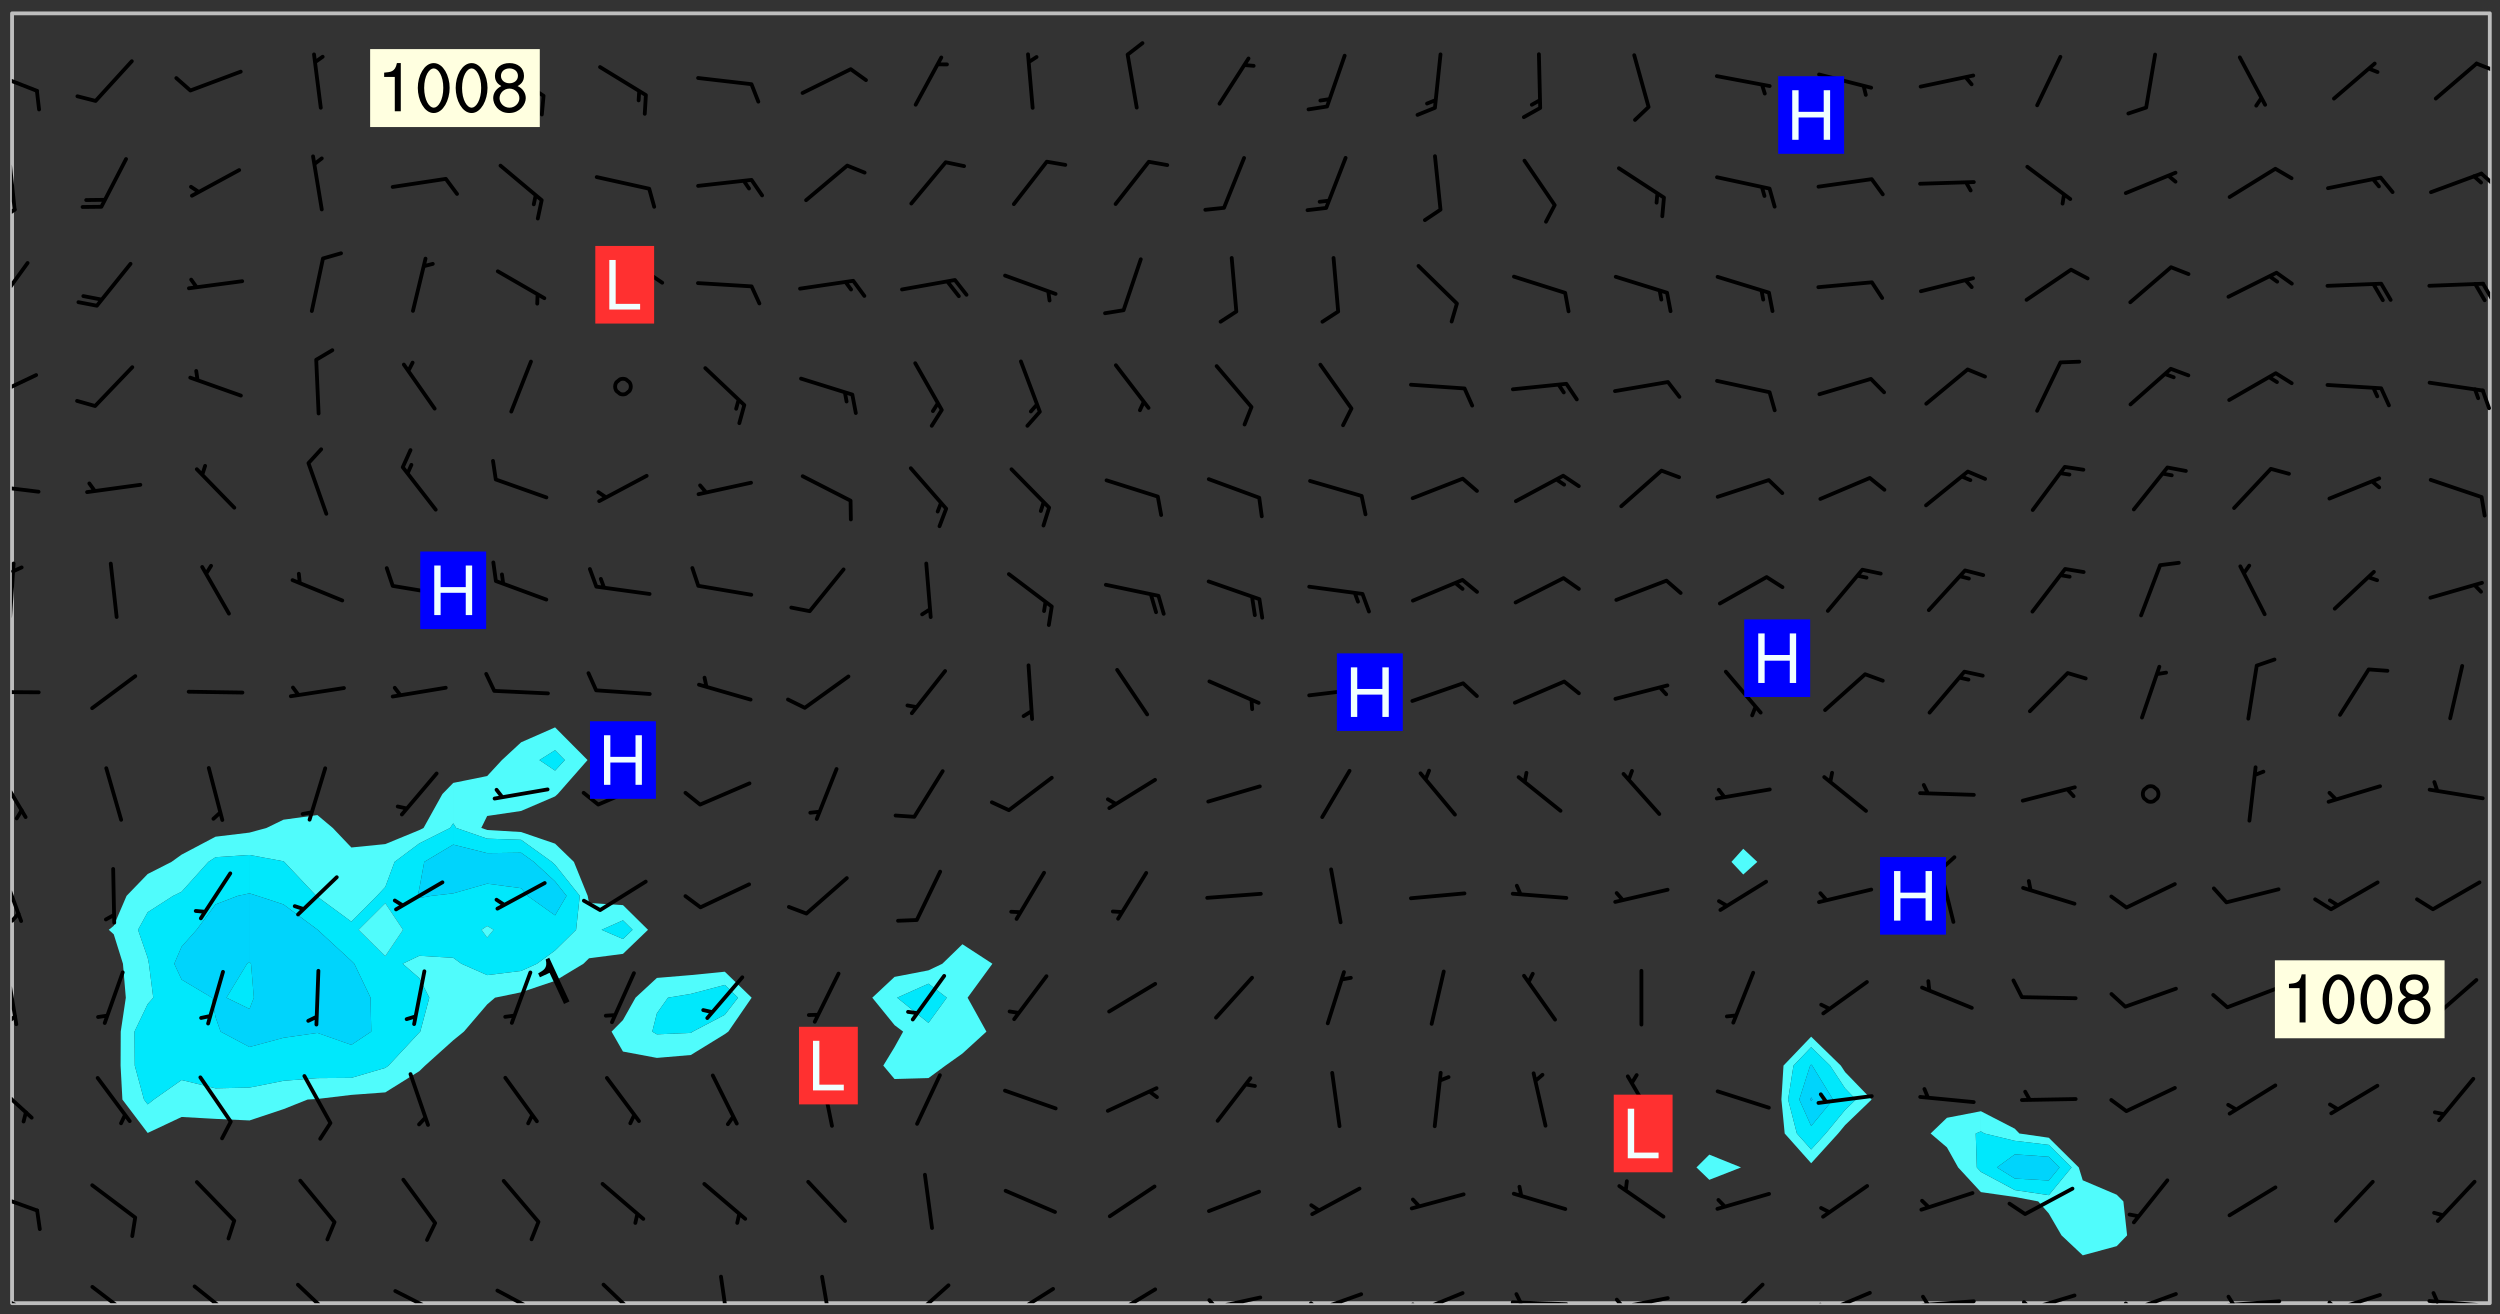 <svg xmlns="http://www.w3.org/2000/svg" role="img" xmlns:xlink="http://www.w3.org/1999/xlink" viewBox="142.45 309.95 326.84 171.84"><rect x="142.45" y="309.95" width="326.84" height="171.84" fill="#333333" stroke="none"/><defs><clipPath id="a"><path d="M144 311.672h1v168.656h-1zm0 0"/></clipPath><clipPath id="b"><path d="M144 311.672h324v168.656H144zm0 0"/></clipPath><clipPath id="c"><path d="M467 311.672h1v168.656h-1zm0 0"/></clipPath><clipPath id="d"><path d="M144 478h4v2.328h-4zm0 0"/></clipPath><clipPath id="e"><path d="M154 477h7v3.328h-7zm0 0"/></clipPath><clipPath id="f"><path d="M167 477h7v3.328h-7zm0 0"/></clipPath><clipPath id="g"><path d="M181 477h6v3.328h-6zm0 0"/></clipPath><clipPath id="h"><path d="M193 478h8v2.328h-8zm0 0"/></clipPath><clipPath id="i"><path d="M207 478h7v2.328h-7zm0 0"/></clipPath><clipPath id="j"><path d="M221 477h6v3.328h-6zm0 0"/></clipPath><clipPath id="k"><path d="M236 476h2v4.328h-2zm0 0"/></clipPath><clipPath id="l"><path d="M249 476h3v4.328h-3zm0 0"/></clipPath><clipPath id="m"><path d="M260 477h7v3.328h-7zm0 0"/></clipPath><clipPath id="n"><path d="M273 478h8v2.328h-8zm0 0"/></clipPath><clipPath id="o"><path d="M273 480h3v.328h-3zm0 0"/></clipPath><clipPath id="p"><path d="M287 478h7v2.328h-7zm0 0"/></clipPath><clipPath id="q"><path d="M287 480h2v.328h-2zm0 0"/></clipPath><clipPath id="r"><path d="M300 479h8v1.328h-8zm0 0"/></clipPath><clipPath id="s"><path d="M300 479h2v1.328h-2zm0 0"/></clipPath><clipPath id="t"><path d="M313 478h8v2.328h-8zm0 0"/></clipPath><clipPath id="u"><path d="M313 480h2v.328h-2zm0 0"/></clipPath><clipPath id="v"><path d="M326 478h8v2.328h-8zm0 0"/></clipPath><clipPath id="w"><path d="M326 480h3v.328h-3zm0 0"/></clipPath><clipPath id="x"><path d="M339 479h9v1.328h-9zm0 0"/></clipPath><clipPath id="y"><path d="M340 478h2v2.328h-2zm0 0"/></clipPath><clipPath id="z"><path d="M353 479h8v1.328h-8zm0 0"/></clipPath><clipPath id="A"><path d="M353 479h2v1.328h-2zm0 0"/></clipPath><clipPath id="B"><path d="M367 477h7v3.328h-7zm0 0"/></clipPath><clipPath id="C"><path d="M380 478h8v2.328h-8zm0 0"/></clipPath><clipPath id="D"><path d="M380 480h2v.328h-2zm0 0"/></clipPath><clipPath id="E"><path d="M393 479h8v1.328h-8zm0 0"/></clipPath><clipPath id="F"><path d="M393 479h2v1.328h-2zm0 0"/></clipPath><clipPath id="G"><path d="M406 479h8v1.328h-8zm0 0"/></clipPath><clipPath id="H"><path d="M406 479h3v1.328h-3zm0 0"/></clipPath><clipPath id="I"><path d="M420 478h8v2.328h-8zm0 0"/></clipPath><clipPath id="J"><path d="M420 480h2v.328h-2zm0 0"/></clipPath><clipPath id="K"><path d="M433 479h8v1.328h-8zm0 0"/></clipPath><clipPath id="L"><path d="M433 479h2v1.328h-2zm0 0"/></clipPath><clipPath id="M"><path d="M446 479h8v1.328h-8zm0 0"/></clipPath><clipPath id="N"><path d="M446 479h3v1.328h-3zm0 0"/></clipPath><clipPath id="O"><path d="M459 479h9v1.328h-9zm0 0"/></clipPath><clipPath id="P"><path d="M460 478h2v2.328h-2zm0 0"/></clipPath><clipPath id="Q"><path d="M144 465h4v4h-4zm0 0"/></clipPath><clipPath id="R"><path d="M144 451h3v6h-3zm0 0"/></clipPath><clipPath id="S"><path d="M144 436h1v9h-1zm0 0"/></clipPath><clipPath id="T"><path d="M144 442h1v2h-1zm0 0"/></clipPath><clipPath id="U"><path d="M144 423h2v8h-2zm0 0"/></clipPath><clipPath id="V"><path d="M144 429h2v2h-2zm0 0"/></clipPath><clipPath id="W"><path d="M144 410h3v8h-3zm0 0"/></clipPath><clipPath id="X"><path d="M144 400h4v1h-4zm0 0"/></clipPath><clipPath id="Y"><path d="M144 383h1v8h-1zm0 0"/></clipPath><clipPath id="Z"><path d="M144 383h2v2h-2zm0 0"/></clipPath><clipPath id="aa"><path d="M144 373h4v2h-4zm0 0"/></clipPath><clipPath id="ab"><path d="M144 358h4v5h-4zm0 0"/></clipPath><clipPath id="ac"><path d="M466 360h2v4h-2zm0 0"/></clipPath><clipPath id="ad"><path d="M144 344h3v7h-3zm0 0"/></clipPath><clipPath id="ae"><path d="M466 346h2v4h-2zm0 0"/></clipPath><clipPath id="af"><path d="M144 330h1v8h-1zm0 0"/></clipPath><clipPath id="ag"><path d="M144 337h1v2h-1zm0 0"/></clipPath><clipPath id="ah"><path d="M466 332h2v3h-2zm0 0"/></clipPath><clipPath id="ai"><path d="M144 319h4v4h-4zm0 0"/></clipPath><clipPath id="aj"><path d="M465 318h3v2h-3zm0 0"/></clipPath><g id="ak" clip-path="url(#clip1)"><path fill="#fff" fill-opacity="0" fill-rule="evenodd" d="M0 0h1000v1000H0zm0 0"/><path fill="#d3d3d3" fill-opacity="0" fill-rule="evenodd" d="M162.152 355.867l-.234.293.059.234.117.172.176.234.293.348.113.059.117-.172.059-.234.176-.176.465-.176h.699l.234.293.289.816.059.176.176.23.352.234.699.699.172.176.234.348.234.41.289.582.41.465.23.234.234.176.117.23.176.293.172 1.164v.234l.059.289.059.117.117.117.348.41.117.172.176.176.176.234.117.172.172.352.059.234.234.406.234-.059-.176.176-.059.93h-.582l-.234-.113-.348.113-.117.117-.059.293-.059.176-.117.172-.465.293-.059.234-.059.113v.645l.059.172v.41l.059.059v.406l.059.406.117.176.059.059.23.641-.059.293v.699l-.059.582v.234l-.059.23-.055.352v1.922l.055.117h.426l-.367.117-.023.352.891 1.168 1.742.539 1.34.359v.539l.09.809.535.715 1.52.27.891-.086.09 1.164.535.18 1.16-.18 2.055-.984 1.16-.363 1.879-.176 1.695-.18-.18.719-1.516.086-1.25.09-.805.27-1.074.809.27.719.535.898-.18.625-.266.809.266 1.078.625.898.805.18 1.25-.18-.266.723.098.504.055.293v.172l.059.293v.406l.176.117.352.117h.406l.293-.176.113-.117.059-.117.117-.23.059-.176.352-.465.23-.176.176-.059.176.059.059.176.117.988.055.469.059.172.117.234.176.059.816.059h.289l.117.234.059.406.059.352v1.105l.117.293.117.348.289.699.176.352.582.754.352.176.172.059.469.234.641.465.348.234.293.176.293.055.23.062.816.348.293.176.113.172.352.352.117.176.523.641v.289l.059.352v.348l.059.352.059.289.117.059.172.059h.176l.582.234.176.117.176.289.176.234.113.234.293.23.117.117v.41l.059.055.289.234.234.117.059.117.117.172.059.117.23.234.059.176.234.059.117.059-.117.113-.059.117v.117l-.117.293-.117.289v.582l.176.117.117.059.059.117.117.117.113.059.176.348.059.352.059.406v.176l-.059.176-.117.699v.172l.117.176.293.293h.406l.176.117.117.172.117.293v.234h-.527l-.23-.234h-.234l-.176.059-.059.699.059.348.117.176.176.41.117.23.289.469.176.055h.523l.234.059.758.641.059.293v.234l.059.059.23.348v.352l-.117.172v.293l.293.289.293.176.172.059.293.176.293.117.582.406.289.234.293.176.219.16.016.012.23.176.641.523.176.234.117.176.176.176.113.172v.641l.117.176.469.117.582.117.234.059.23.113.293.117.113.059.586.352.289.172.176.062.176.055.176.059.699.352.289.176.234.055.289.176.234.117.641.406.293.117.172.059.234.059.41.059.23.059.234.117.059.172-.41.176.469.059.059.293.113.234.176.055.234.059.176.059.406.117.641.234.117.172.059.234v.176l-.059.117-.059.406.234.234.117.059.348.117.641.23.176.117.289.117.176.176.234.465.582 1.105.176.176.348.176.176.117.352.117 1.047.523.234.059.465.113.293.059.465.176.758.582.234.234.348.465.176.176.289.234.816.699.293.176.289.289.293.176.293.289.695.641.176.176.293.234.289.234.469.289.641.582.348.234.234.293.348.348.352.465.934.992.348.406.117.176.234.059.113.117.645.176.23.113.234.059.293.176.23.117.934.699.406.406.234.176.406.176.234.117.816.348.348.234.234.117.293.289.23.117.758.352.352.172.23.059.293.117.234.059.871.176h.816l.469.23.172.059.875.699.465.117.293.059.176.059.23.059.469.059.348.059.352.059.406.059h.293l.172.059v.23l.176.176h.293l.348.059.352.059.699.117h.641l.465-.234.293-.176.172-.117.41-.172.289-.176.934-.465.469-.293.523-.293.465-.172.465-.176 1.051-.465.289-.117.41-.117.289-.117.527-.176 1.516-.699.582-.348.289-.059.293-.059.348-.117.875-.23.352-.117h.113l.234-.059.875-.234.234-.059h.812l.352-.059.816-.117.172-.059.352-.055.293-.059.23-.059.816-.176.176-.059h.348l.234-.059.465-.117.758-.172.234-.059h.348l.41-.117.289-.059 1.285-.059h.289l.41-.059.23-.059h.176l.875-.117h.406l.41-.117h.348l.352-.113.871-.059h1.75l1.047.289.41.117.289.117.352.117.289.117 1.051.172.289.059h.293l.293.059.172.059.41.059.172.059.117.059h.117l.117.059.352.059h.113l.41.066 1.922.395 1.926.395 1.52.449 1.695.719 2.145.805 1.605-.719 1.43-.805 1.16-1.078 1.25-.449 3.035-.719 1.875-.359 2.145-1.348 2.234-1.254 2.5-1.258 1.695-.449 1.785-.18 1.16-.27.625.539 1.34-.27.715-.988.984-1.344.445-.18.805-.359 1.875-.539 1.785-.449 1.25-.27 1.16-.09 1.699-.09 1.961-.27 1.25-.09h.539l.625-.09h.891l2.145-.18 2.41-.18 2.59-.09 1.695.18 1.609.09 1.43.359 1.16.719 1.875.988 1.16 1.527.266.715.629.09.355.898.535.539.535 1.527 1.074.359h.535l-.805.535.09 1.707.715 2.695.891.805.895.988.715 1.258 1.785.539 1.52-.18.355 1.344 1.609-.805.98-.539.27.27.316-.215.219-.145.801.449.449-.359h.355l.535-.27.539-.719.535-.27.625-.988 1.16.449.84.371 1.395.617 1.695-.18h1.605l1.785.09.18-1.707.535-1.344.805.27.492.848.402.406-.09.539v.359l.715.449.711-.27h1.43l.359.988.445 1.258.715 1.344 1.25.629 1.695.629.715-.18.18-.539.98-.09.449.359.086 1.258-.266.629-.535.18v.539l.715.984.266.539.984.988.801 1.078-.266.359-.09.898-.625 2.332-.355 2.066-.09 1.793-.18.719-.09.539v1.438l-.98 1.883-.359 1.707-.535.898-.805 1.168-.266.539 2.055 1.254.086.359-.355.539-.09-.18v.809l.09 1.438-.445.715-1.074.094-.266.715.535.898.805.719 1.16.809 1.34.27.445.359-.355.449-1.789-.09-1.25-.449-.715-.719-.625-.09-.176 3.59-.188 1.309h89.359V311.703h-55.27v49.082l.762.125 3.289.543 2.023 2.836v2.754l2.352.332 2.348.332h4.051l-1.379 4.16-2.023.707-2.023.703-.543.344-2.594 1.617-.188.117-2.023-2.078-.73-2.742-2.672-2.078-1.375-3.5-.066-.082-1.957-2.672 2.75-1.418v-49.082H294.422v91.414l.117.031.133.012.074.074.105.047.09.059.086.059.09.059.297.297.059.09.031.117.027.117.016.137-.031.117-.059.09-.059.086-.043.105-.047.102-.027.121v.145l.176.27.148.148.074.086.074.074.043.105.062.09.059.086.043.105.059.09.047.102.043.105.059.086.117.18.074.074.062.086.059.09.043.105.059.09.059.086.062.09.059.09.043.102.117.18.074.074.059.086.074.074.09.059.105.047h.148l.133-.016.133.016.102-.047.074-.074.047-.102-.016-.133v-.148l-.047-.105-.027-.117-.047-.102-.027-.121-.043-.102-.062-.09-.043-.102-.043-.105-.031-.117-.016-.133-.012-.137.086-.059.059-.086.121-.031.043.105.016.133v.117l.059.102.059.09.09.059.148.148.059.09.043.105-.012.102.086.059.105.047.086.059.09.059.074.074-.117.027-.105.047-.086.059-.074.074-.059.09-.062.086-.027.121-.047.102-.043.105-.031.117-.012.133-.016.133v.148l.027.117.047.105.043.102.059.09.074.074.09.059.074.074.09.059.059.09.043.105.047.102.117.031.133.016h.148l.117-.031.105.043.043.105.047.102.027.121L299.5 410l.027.117.031.121.027.117.105.043.102.047.133-.016.148.148.062.086.074.074.07.074.09.062.105.043.102.043.117.031.137.016.117-.031.074-.074.027-.117-.012-.133-.031-.121-.027-.117.043-.105h.117l.09.062.117.027h.148l.133.016h.148l.133.016.133-.016h.148l.133-.016.133-.012.137.012.117-.027.133-.016.191-.059-.059.176-.016.133-.027.121-.016.133-.059.086-.133.016-.105.047-.105.043-.117.031-.117.027-.266.031h-.148l-.133.016-.074.074.059.086.148.148.117.18.074.07.09.062.09.059.086.059.09.059.102.043.105.062.105.043.086.059.105.047.102.043.18.117.059.09-.043.102-.047.105.016.133.223.223.059.09.043.102.031.121.043.102.016.133.031.117.012.137.031.117.148.148.102.043.105.043.117.031.133.016.137.016h.117l.117-.031.09-.059.043-.105.047-.102.043-.105.031-.117.012-.133v-.148l-.012-.133-.016-.133-.031-.117-.043-.105-.047-.105-.043-.102-.043-.105-.016-.133.016-.133.027-.117.031-.117.027-.121.047-.102.09-.059.086-.062.074-.074.09-.059.223-.223.059-.086.074-.074.117-.18.059-.086v-.148l-.074-.074-.102-.047-.105-.043-.102-.043-.059-.09-.047-.105-.027-.117.09-.059.117-.031.102-.043.18-.117.148-.148.012-.133-.012-.105-.09-.059-.133.016h-.148l-.133.016-.133-.016-.121-.031-.086-.059-.074-.074-.059-.09-.062-.086-.117-.18-.059-.086.031-.121.086-.059.121-.031.059-.086v-.121l-.031-.117-.059-.09-.059-.086-.047-.105-.027-.117-.016-.133.059-.09.074-.074.09-.059.117-.18.074-.074.059-.086.148-.148.121-.031.133-.016.133.016.074.074.043.105.016.133-.031.117-.117.031-.133.012-.148.148-.043.105-.047.102-.027.121-.031.117v.148l.031.117.043.105.059.09.074.07.074.074.117.031.121.027.117-.027.133-.016h.117l.09.059.074.074.047.105.059.086.102.047.133.016.105.043.086.059-.012.105-.074.074-.18.117-.059.09-.09.059-.07.074-.074.074-.062.09-.027.117-.016.133.016.133-.016.133v.148l.016.133.027.117.031.121.074.074.09.059.086.059.09.059.117.031v.086l-.102.047-.09.059-.266.031-.117.027h-.148l-.105.043-.102.047-.059.09-.062.234-.012.133-.031.121-.016.133v.293l-.012.133.012.137.016.133.133.016.133.012.121.031.086.059.074.074.047.105.043.102.016.133v.445l-.016.133v.445l.031.266.027.117.016.133.031.117.086.211.031.266v.148l-.031.117-.027.117-.031.121-.027.117-.031.117-.031.121-.012.133-.016.133.09.059.117-.031.102.016.047.105-.031.266v.441l-.043.105-.047.105-.043.102-.043.105-.059.086-.031.121-.043.117-.031.117-.016.133.016.133.059.09.105.047.086.059.059.086-.012.137-.031.117-.043.102v.445l-.016.133v.148l-.031.117-.043.105-.027.117-.047.105-.043.102-.031.121-.027.117-.031.133-.031.117-.027.117-.043.105-.031.117-.031.121-.012.133-.016.133v.297l.027.117v.148l.047.398.027.117.059.09.121.031h.148l.133-.016.059.09v.117l-.059.09-.09.059-.102.043-.105.047-.09.059-.086.059-.137.016-.117-.031-.133-.016-.102.047-.062.086-.012.137-.016.133-.031.117-.027.117-.016.133-.031.121v.297l.016.133.031.117v.148l.012.133v.148l-.027.117-.047.102-.027.121-.031.117-.059.09-.074.074-.102.043-.105.047-.117.027-.121.031-.102-.047.059-.086.105-.047.027-.117.031-.117.027-.121.031-.117v-.148l.016-.133-.031-.117-.043-.105-.105.016-.074.074-.102.043-.09.062-.074.074-.043.102-.016.133-.031.117L304.25 426l-.031.117-.027.117-.031.121-.027.117-.031.117-.043.105-.09.059h-.09l-.117-.031-.031-.086.016-.137-.031-.117v-.148l-.012-.133v-.148l-.062-.234-.027-.121-.043-.102-.047-.105-.059-.086-.059-.09-.043-.105-.062-.086-.148-.148-.07-.074-.105-.047-.105-.043-.102-.043-.297-.297-.09-.074-.086-.059-.105-.043-.09-.062-.086-.059-.105-.043-.09-.059-.086-.062-.074-.07-.105-.047-.086-.059-.105-.043-.09-.062-.102-.043-.105-.043-.086-.059-.105-.047-.105-.043-.102-.047-.09-.059-.102-.043-.105-.043-.09-.062-.117-.027-.133-.016-.133.016H299.75l-.133.016-.117-.031-.09-.059-.074-.074-.09-.059-.102-.047h-.148l-.121-.027-.102-.043-.074-.074-.117-.18-.09-.059-.102-.043-.09-.062-.105-.043-.09-.059-.086-.059-.105-.047-.059-.086-.059-.09-.043-.105-.047-.102-.074-.074-.086-.059-.074-.074-.09-.059-.223-.223-.043-.105-.031-.266.105-.043h.145l.105.043.074.074.09.059.086.059.105.047.09.059.148.148.07.074.148.148.062.086.074.074.086.059.074.074.09.062.09.059.086.059.27.176.102.047.105.043.102.043.047-.074.059-.086.074-.074.07-.074.105.043.074.074.059.09.043.102.047.105.043.105.121.027.117-.027.074-.09.043-.105.059-.09.074-.074.105-.043.117-.027.133.012.09.059.148.148.059.09.043.105.047.102.043.105.043.102.105.047.105.043.133.016.086-.059.059-.09.074-.074.105-.043.117.027.105.047.102.043.105.043.102.047.18.117v.117l-.016.133.016.133.016.137.059.086.102.047.121.027.117.031h.148l.117-.031.059-.09.18-.117.059-.09.074-.074.059-.086.117-.18.18-.117.117.031.09.059.043.074-.016.133v.117l.09.059h.148l.133-.016.133-.012.266-.031.105-.043.117-.031.121-.027.074-.074.07-.074.062-.09-.016-.105-.047-.102-.102-.043-.105-.016-.117.027-.266.031h-.148l-.074-.074-.09-.059-.117-.031-.117-.027-.133-.016h-.148l-.133.016h-.297l-.105-.047-.148-.148-.043-.102-.059-.09.223-.223.086-.059.105-.043.117-.031.133-.016.133.016.137.016.102.043.133-.012.09-.062.102-.043.062-.09-.047-.102-.09-.059-.117-.031-.102-.043-.059-.09-.062-.09v-.117l.016-.133.105-.047.074-.07v-.121l-.09-.059-.031-.117.09-.059.074-.074.043-.105.059-.09.047-.102.016-.133v-.148l-.047-.105-.043-.102-.09-.059-.133-.016-.102-.043-.137-.016-.117-.031h-.445l-.133-.016-.133-.012-.133-.016-.117-.031h-.148l-.133-.016-.133-.012-.266-.031-.121-.043-.086-.059-.074-.074v-.148l.012-.133.105-.047.102-.043.133-.016h.152l.133-.016h.293l.121.031.102.043.09.059.234.062.121-.047.09-.059.102-.043.133-.016.105.043.102.047.133.012.121-.027h.145l.121-.031.117-.027.105-.047.074-.074.086-.059.148-.148.059-.086.047-.105.027-.117.016-.105-.102-.043-.09-.059-.117-.031-.105-.043-.09-.062-.074-.086-.074-.074-.102-.043-.105-.047-.102-.043-.059-.09-.047-.102-.086-.211-.062-.086-.059-.09-.074-.074-.086-.059h-.27l-.117.031-.09.059-.102.043-.133.016-.105-.016-.027-.117-.062-.09-.117-.031-.102-.043-.148-.148-.031-.117-.016-.105.074-.074.18-.117.117-.027.117-.031.137.016.102.043.105.043.102.047.105.043.117.031.133.016.117.027.133.016.105-.016.09-.059-.074-.074-.105-.043-.074-.074-.074-.09-.148-.148-.086-.059-.09-.059-.074-.074-.09-.059-.102-.047-.121-.027-.102-.047-.105-.043-.117-.031-.102-.043-.121-.031h-.148l-.117.031-.105.043-.086.062-.18.117-.086.059-.09.059-.105.047-.086.059-.105.043-.102.043-.105.047-.074.074-.059.09-.059.086-.047.105-.059.086-.074.074-.133-.012-.117-.031h-.117l-.074.074-.09.059-.074.074-.09.059-.086.059-.105.047-.102.043-.137.016-.102-.043-.148-.148-.105-.047h-.086l-.105.047-.102.043-.121.031-.117-.031-.074-.074v-.117l.031-.121.074-.07.059-.09.074-.074.117-.031.105-.043h.293l.133-.016.137-.016.102-.043.09-.059.102-.047.09-.059.133-.012.09.059.133.012.09-.059.086-.059.105-.043.09-.059.086-.062.09-.059.148-.148.059-.086.059-.09.105-.043.133-.016.117.027.121.031.059-.059.059-.09.031-.266.027-.117.105.012.133.016.102-.043.09-.059.059-.09.074-.074.059-.09.047-.102.012-.133-.012-.133-.047-.105-.148-.148-.059-.09-.059-.086-.043-.105v-.445l.016-.133v-.148l.012-.133-.059-.059-.09.059-.102-.043-.18-.117-.086-.059-.062-.09-.059-.09-.074-.074-.086-.059-.121.031-.102.012-.105.047-.086.059-.105.043-.148.148-.09.059-.086.059-.09.062-.105.043-.133.016v-.121l.105-.043.117-.031.074-.07.043-.105v-.148l-.027-.117-.148-.148-.133-.016h-.148l-.117.031-.105.043-.102.043-.09.062-.117.027-.074-.074.012-.133-.043-.102-.043-.105-.09-.059-.117.027-.121.031-.117.031-.102.043-.121.031-.102.043-.105.043-.09.059-.102.016v-.117l.016-.133-.059-.09-.074.043-.148.148-.059.09-.074.074-.047.105-.043.102-.074.074-.059.09-.074.074-.059.086-.074.074-.09.062-.074.07-.074.074-.102.016-.133.016-.105-.043v-.121l.148-.148.043-.102.059-.09.047-.102.043-.105.059-.09.031-.117.043-.102.031-.121.027-.117.047-.105.043-.102.043-.105.074-.07.09-.062.09-.059.102-.043h.297l.266-.031.105-.043-.074-.074-.117-.031-.105-.043-.09-.059-.102-.047-.09-.059-.102-.043-.105-.043-.09-.062-.086-.059-.105-.043-.102-.043-.121-.031-.117-.031-.102-.043L297.5 410.25l-.102-.043-.09-.059-.043-.105-.016-.133.102-.043.133-.016.137.016.133-.016.102-.043.059-.09.016-.105-.09-.059-.074-.074-.102-.043-.09-.059-.148-.148-.043-.105-.016-.133v-.293l-.059-.09-.09-.059-.074-.074-.043-.105-.031-.117-.059-.09-.074-.074-.117-.027-.074-.074-.09-.059-.09-.062-.086-.059-.074-.074-.059-.086-.047-.105-.086-.059-.148-.148-.195-.059-.133.016-.102.043-.074.074-.047.102-.043.105-.059.09-.059.086-.297.297-.09.059h-.086l-.062-.086-.043-.105.031-.117.059-.09.027-.117-.012-.133-.09-.062-.105.047-.117.027-.117.031-.27.176-.102.047-.117.027-.105.047-.09.059-.102.043-.059-.086-.047-.105.016-.133.047-.105.07-.074.074-.07.059-.09v-.148l-.043-.105h-.238l-.102.047-.031.117-.027.117-.031.121-.074.043-.133.016-.074-.047-.043-.102-.043-.105-.047-.102-.043-.105-.121.031-.102.043-.133.016-.117.031-.105.043-.09.059-.102.047-.121.027-.133.016-.102-.043-.059-.09-.047-.105-.043-.102-.043-.105v-.117l.059-.09.086-.059.18-.117.102-.047.105-.043.105-.059.102-.043.09-.062.102-.043.105-.059.102-.047.09-.059.105-.043.102-.043.09-.062.102-.043.137-.016.117.031.102.043.121.031.102.043.105.047.102.043.105.043.102.047.105.043.102.043.105.047.086.059.105.043.117.031.105.043.102.047.09.059.105.043.102.043.105.047.117.027.102.047.121.027h.148l.086-.059.016-.102.059-.09-.027-.117-.074-.074-.117-.18-.074-.074-.09-.074-.18-.117-.086-.059-.105-.043-.102-.047-.27-.176-.059-.09-.074-.074-.059-.09-.043-.102-.031-.117-.016-.137v-.562l-.012-.133-.016-.133-.031-.117-.016-.133-.012-.133-.031-.121-.223-.223-.059-.086-.016-.105.031-.117.133-.016v-91.414H172.992v1.453l-.059.234-.352 1.051-.172.523-.117.348-.176.41-.117.172-.234.293-.23.059h-.352l-.117.059-.23.406v.293l.117.176.23.23.117.234.641.758.293.465.176.234.23.352.234.348.641.816.176.465.172.41.117.695.176.469.117 1.398.059.465v.875l.117 1.047v4.781l-.059.465-.352 1.281-.176.523-.113.41-.352.93L172.934 336l-.234.582-.117.176-.172.348-.176.406-.352.816-.059.293-.113.293-.117.289-.059.176-.117.875-.059.406-.059.117-.059.176-.059.172-.23.527-.117.172v.234l-.117.234-.059.172-.176.586v.289l-.059.176v.293l-.059.113-.059.527v.172l-.055.234v2.621l-.176.816-.117.176-.176.234-.117.172-.113.234-.586.934-.23.289-.293.465-.176.234-.289.352-.352.699-.113.23-.176.41-.176.23-.406.527-.816.699-.293.172-.289.234-.176.117-.176.176-.523.406-.527.176-.172.176-.234.055-.641.176h-.758m12.211 31.023l-1.074.449.359.895 1.25-.715.445-.539-.98-.09"/><path fill="#d3d3d3" fill-opacity="0" fill-rule="evenodd" d="M201.508 416.598h-.895l.449.629.98.359.805-.09.445-.988-.176.09-.715-.355-.895.355m154.621 59.07l-.059-.523v-.293l.113-.293.059-.23.469-.469h.113l.117-.113.117-.059h.176l.234-.059h.348l.234.059.117.059.23.172.059.176.117.582v.293l-.117.176-.172.289-.176.176-.527.523-.23.234-.117.059h-.176l-.117-.059-.406-.293-.176-.117-.117-.059-.059-.113-.055-.117m6.641-10.957l-.059-.172v-1.109l.059-.172.176-.059.172-.059h.176l.234-.059.117.059.059.699-.059.172-.117.176-.117.059-.234.523-.113.059h-.234l-.059-.117m9.613-14.391l-.117-.176v-.699l.293-.875.117-.172.176-.352.113-.23.117-.293.352-.758.117-.23.172-.234h.176l.117-.059h.641l.117.059.234.234.172.113.352.293.117.117.113.176v.113l.117.059.117.117v.699l-.059.176v.23l-.059.176-.348 1.051-.117.23-.117.234-.117.059-.23.234-.641.289h-.875l-.41-.117-.641-.465"/><path fill="none" stroke="#bebebe" stroke-linecap="round" stroke-linejoin="round" stroke-miterlimit="10" stroke-width=".5" d="M467.957 311.695H144.027v168.625h323.93v-168.625"/><g clip-path="url(#a)"><path fill="#fff" fill-opacity="0" fill-rule="evenodd" d="M144 475.891v4.438h.004H144V311.672h.004H144v164.219"/></g><g clip-path="url(#b)"><path fill="#fff" fill-opacity="0" fill-rule="evenodd" d="M144.004 480.328V311.672h71.012v93.371l-4.441 1.953-2.508 2.32-1.93 2.09-4.438.898-1.414 1.449-2.465 4.438-.559.281-4.441 1.828-4.438.445-2.43-2.555-2.008-1.684-4.438.605-2.215 1.078-2.227.609-4.438.535-4.438 2.344-1.32.949-3.117 1.586-2.758 2.855-1.68 3.918-.645.52.645.586 1.203 3.852.375 4.438-.664 4.438-.02 4.441.238 4.438 3.305 4.367 4.438-2.09 4.438.25 4.438.207 4.441-1.48 3.152-1.254 1.285-.078 4.438-.531 4.438-.328 4.441-2.77.758-.73 3.68-3.309 1.395-1.133 3.043-3.559 1.023-.879 3.414-.707 4.441-1.496 3.707-2.234.73-.715 4.438-.578 3.273-3.145-3.273-3.227-4.438-.273-.176-.938-1.801-4.441-2.461-2.383-4.441-1.52-4.438-.27-.77-.266.77-1.562 4.438-.656 4.441-1.906.348-.312 3.898-4.438-4.246-4.273v-93.371h22.191v125.316l-4.441.441-4.438.371-2.793 2.582-1.645 2.93-1.488 1.508 1.488 2.602 4.438.832 4.438-.379 4.441-2.727.457-.328 3.051-4.438-3.508-3.395v-125.316h31.066v121.723l-2.625 2.551-1.812.863-4.438.855-2.91 2.719 2.91 3.586 1.125.852-1.125 2.031-1.469 2.41 1.469 1.754 4.438-.125 2.219-1.629 2.219-1.578 3.137-2.863-2.461-4.438 3.242-4.438-3.918-2.551V311.672h97.645v149.23l-1.68 1.672 1.68 1.621 4.148-1.621-4.148-1.672V311.672h4.438v109.242l-1.547 1.715 1.547 1.652 1.836-1.652-1.836-1.715V311.672h8.879v133.809l-3.617 3.781-.273 4.438.43 4.438 3.461 3.887 3.531-3.887.906-1.098 3.469-3.34-3.469-3.59-.559-.848-3.879-3.781v-133.809h22.191v143.555l-4.441.859-2.133 2.051 2.133 1.816 1.465 2.621 2.977 3.227 4.438.633 3.051.582 1.387 1.582 1.66 2.855 2.777 2.613 4.441-1.203 1.359-1.41-.488-4.438-.871-.875-4.441-1.887-.52-1.68-3.918-3.883-3.848-.555-.59-.621-4.438-2.289V311.672h66.57v168.656H144.004"/></g><path fill="#50fcfc" fill-rule="evenodd" d="M157.316 432.094l-.645-.586.645-.52 1.68-3.918 2.758-2.855 3.117-1.586 1.32-.949 4.438-2.344 4.438-.535 2.227-.609 2.215-1.078 4.438-.605 2.008 1.684 2.43 2.555 4.438-.445 4.441-1.828.559-.281 2.465-4.438 1.414-1.449v5.281l-.41.605-4.027 2.023-3.23 2.414-1.211 3.273-1.086 1.168-3.352 3.375-4.438-3.262-.148-.113-4.184-4.441-.105-.078-4.441-.828-4.438.293-.941.613-3.496 3.898-1.109.543-3.328 2.141-1.262 2.297 1.262 3.652.16.785.57 4.438-.73.832-1.727 3.605.039 4.441 1.207 4.438.48.633.801-.633 3.637-2.555 4.438 1.09 4.438-.102 4.441-.883 4.438-.352 4.438-.035 4.438-1.301.418-.301 4.023-4.32.125-.121 1.188-4.438-1.312-2.555-2.176-1.883 2.176-1.039 4.438.266 1.062.773 3.375 1.488 4.438-.547 2.074-.941 2.367-1.742 2.746-2.695.48-4.438-3.227-4.055-.422-.387-4.02-2.887-4.438-.148-4.051-1.402-.387-.605v-5.281l4.438-.898 1.93-2.09 2.508-2.32 4.441-1.953v2.988l-2.051 1.285 2.051 1.379 1.273-1.379-1.273-1.285v-2.988l4.246 4.273-3.898 4.438-.348.312-4.441 1.906-4.438.656-.77 1.562.77.266 4.438.27 4.441 1.52 2.461 2.383 1.801 4.441.176.938 4.438.273v1.988l-2.793 1.238 2.793 1.207 1.254-1.207-1.254-1.238v-1.988l3.273 3.227-3.273 3.145-4.438.578-.73.715-3.707 2.234-4.441 1.496-3.414.707-1.023.879-3.043 3.559-1.395 1.133-3.68 3.309-.758.73-4.441 2.77-4.438.328-4.438.531-1.285.078-3.152 1.254-4.441 1.48-4.438-.207-4.438-.25-4.438 2.09-3.305-4.367-.238-4.438.02-4.441.664-4.438-.375-4.438-1.203-3.852"/><path fill="#00e8fc" fill-rule="evenodd" d="M160.066 449.262l-.039-4.441 1.727-3.605.73-.832-.57-4.438-.16-.785-1.262-3.652 1.262-2.297 3.328-2.141 1.109-.543 3.496-3.898.941-.613 4.438-.293v5.02l-1.535.328-2.902 1.117-2.48 3.32-1.957 2.203-.961 2.234.961 2.074 3.969 2.363.469 2.547.66 1.891 3.777 2.008 4.441-1.203 4.438-.637 4.438 1.562 2.602-1.73-.09-4.438-2.129-4.438-.383-.379-4.406-4.059-.031-.027-4.438-3.293-3.406-1.117-1.035-.328v-5.02l4.441.828.105.078 4.184 4.441.148.113 4.438 3.262 3.352-3.375 1.086-1.168v2.137l-3.488 3.469 3.488 3.434 2.316-3.434-2.316-3.469v-2.137l1.211-3.273 3.23-2.414 4.027-2.023.41-.605v2.785l-3.785 2.258-.652 3.527-.207.914.207.281 1.605-.281 2.832-.324 4.438-1.27v5.539l-.734.492.734 1.012.84-1.012-.84-.492v-5.539l4.438.594.852 1 3.59 2.551 1.5-2.551-1.5-1.887-2.773-2.555-1.668-1.195-4.438.055-4.438-1.117v-2.785l.387.605 4.051 1.402 4.438.148 4.02 2.887.422.387 3.227 4.055-.48 4.438-2.746 2.695-2.367 1.742-2.074.941-4.438.547-3.375-1.488-1.062-.773-4.438-.266-2.176 1.039 2.176 1.883 1.312 2.555-1.188 4.438-.125.121-4.023 4.32-.418.301-4.438 1.301-4.438.035-4.438.352-4.441.883-4.438.102-4.438-1.09-3.637 2.555-.801.633-.48-.633-1.207-4.438"/><path fill="#00d4fc" fill-rule="evenodd" d="M166.191 438.02l-.961-2.074.961-2.234 1.957-2.203 2.48-3.32 2.902-1.117 1.535-.328v8.984l-.316.219-2.691 4.438 3.008 1.469.57-1.469-.371-4.438-.199-.219v-8.984l1.035.328 3.406 1.117 4.438 3.293.031.027 4.406 4.059.383.379 2.129 4.438.09 4.438-2.602 1.73-4.438-1.562-4.438.637-4.441 1.203-3.777-2.008-.66-1.891-.469-2.547-3.969-2.363"/><path fill="#00e8fc" fill-rule="evenodd" d="M174.75 435.945l-2.691 4.438 3.008 1.469.57-1.469-.371-4.438-.199-.219-.316.219"/><path fill="#50fcfc" fill-rule="evenodd" d="M192.82 428.039l-3.488 3.469 3.488 3.434 2.316-3.434-2.316-3.469"/><path fill="#00d4fc" fill-rule="evenodd" d="M197.262 427.352l-.207-.281.207-.914.652-3.527 3.785-2.258 4.438 1.117 4.438-.055 1.668 1.195 2.773 2.555 1.5 1.887-1.5 2.551-3.59-2.551-.852-1-4.438-.594-4.438 1.27-2.832.324-1.605.281"/><path fill="#50fcfc" fill-rule="evenodd" d="M206.137 431.016l-.734.492.734 1.012.84-1.012-.84-.492"/><path fill="#00e8fc" fill-rule="evenodd" d="M215.016 410.695l-2.051-1.379 2.051-1.285 1.273 1.285-1.273 1.379m8.875 22.02l-2.793-1.207 2.793-1.238 1.254 1.238-1.254 1.207"/><path fill="#50fcfc" fill-rule="evenodd" d="M223.891 447.422l-1.488-2.602 1.488-1.508 1.645-2.93 2.793-2.582 4.438-.371 4.441-.441v1.727l-4.441 1.172-2.988.496-1.449 2.043-.605 2.395.605.355 4.438-.191.25-.164 4.191-2.203 1.727-2.234-1.727-1.668v-1.727l3.508 3.395-3.051 4.438-.457.328-4.441 2.727-4.438.379-4.438-.832"/><path fill="#00e8fc" fill-rule="evenodd" d="M228.328 445.176l-.605-.355.605-2.395 1.449-2.043 2.988-.496 4.441-1.172 1.727 1.668-1.727 2.234-4.191 2.203-.25.164-4.438.191"/><path fill="#50fcfc" fill-rule="evenodd" d="M259.398 443.969l-2.91-3.586 2.91-2.719 4.438-.855v1.742l-4.094 1.832 4.094 3.297 2.395-3.297-2.395-1.832v-1.742l1.812-.863 2.625-2.551 3.918 2.551-3.242 4.438 2.461 4.438-3.137 2.863-2.219 1.578-2.219 1.629-4.438.125-1.469-1.754 1.469-2.41 1.125-2.031-1.125-.852"/><path fill="#00e8fc" fill-rule="evenodd" d="M263.836 443.68l-4.094-3.297 4.094-1.832 2.395 1.832-2.395 3.297"/><path fill="#50fcfc" fill-rule="evenodd" d="M365.918 464.195l-1.68-1.621 1.68-1.672 4.148 1.672-4.148 1.621m4.438-39.914l-1.547-1.652 1.547-1.715 1.836 1.715-1.836 1.652m5.418 33.855l-.43-4.438.273-4.438 3.617-3.781v1.367l-2.309 2.414-.707 4.438 1.148 4.438 1.867 2.094 1.902-2.094 2.535-3.082 1.406-1.355-1.406-1.457-1.961-2.98-2.477-2.414v-1.367l3.879 3.781.559.848 3.469 3.59-3.469 3.34-.906 1.098-3.531 3.887-3.461-3.887"/><path fill="#00e8fc" fill-rule="evenodd" d="M377.367 458.137l-1.148-4.438.707-4.438 2.309-2.414v2.277l-.133.137-1.422 4.438 1.555 3.465 2.855-3.465-2.715-4.438-.141-.137v-2.277l2.477 2.414 1.961 2.98 1.406 1.457-1.406 1.355-2.535 3.082-1.902 2.094-1.867-2.094"/><path fill="#00d4fc" fill-rule="evenodd" d="M379.234 457.164l-1.555-3.465 1.422-4.438.133-.137v4.293l-.094.281.094.207.172-.207-.172-.281V449.125l.141.137 2.715 4.438-2.855 3.465"/><path fill="#00c4fc" fill-rule="evenodd" d="M379.234 453.906l-.094-.207.094-.281.172.281-.172.207"/><path fill="#50fcfc" fill-rule="evenodd" d="M396.984 459.953l-2.133-1.816 2.133-2.051 4.441-.859v2.637l-.676.273.141 4.438.535.582 4.438 2.379 4.438.664 2.977-3.625-2.977-2.949-4.438-.527-3.98-.961-.457-.273v-2.637l4.438 2.289.59.621 3.848.555 3.918 3.883.52 1.68 4.441 1.887.871.875.488 4.438-1.359 1.41-4.441 1.203-2.777-2.613-1.66-2.855-1.387-1.582-3.051-.582-4.438-.633-2.977-3.227-1.465-2.621"/><path fill="#00e8fc" fill-rule="evenodd" d="M400.891 462.574l-.141-4.438.676-.273.457.273 3.98.961v1.766l-2.344 1.711 2.344 1.457 4.438.254 1.406-1.711-1.406-1.391-4.438-.32v-1.766l4.438.527 2.977 2.949-2.977 3.625-4.438-.664-4.438-2.379-.535-.582"/><path fill="#00d4fc" fill-rule="evenodd" d="M405.863 464.031l-2.344-1.457 2.344-1.711 4.438.32 1.406 1.391-1.406 1.711-4.438-.254"/><g clip-path="url(#c)"><path fill="#fff" fill-opacity="0" fill-rule="evenodd" d="M467.996 480.328H468V311.672h-.004H468v168.656h-.004"/></g><path fill="#fff" fill-opacity="0" fill-rule="evenodd" d="M214.035 444.223l5.301-2.453-4.188-9.039-5.301 2.453 4.188 9.039"/><path fill-rule="evenodd" d="M213.793 435.379l.461-.215 2.648 5.711-.715.332-1.887-4.074-1.262.582-.234-.504.48-.293.207-.156.172-.176.125-.215.07-.266.004-.324-.07-.402"/><g clip-path="url(#d)"><path fill="none" stroke="#000" stroke-linecap="round" stroke-linejoin="round" stroke-miterlimit="10" stroke-width=".5" d="M147.148 481.887l-6.297-3.117"/></g><g clip-path="url(#e)"><path fill="none" stroke="#000" stroke-linecap="round" stroke-linejoin="round" stroke-miterlimit="10" stroke-width=".5" d="M160.105 482.465l-5.578-4.273"/></g><g clip-path="url(#f)"><path fill="none" stroke="#000" stroke-linecap="round" stroke-linejoin="round" stroke-miterlimit="10" stroke-width=".5" d="M173.367 482.531l-5.477-4.402"/></g><g clip-path="url(#g)"><path fill="none" stroke="#000" stroke-linecap="round" stroke-linejoin="round" stroke-miterlimit="10" stroke-width=".5" d="M186.492 482.75l-5.094-4.84"/></g><g clip-path="url(#h)"><path fill="none" stroke="#000" stroke-linecap="round" stroke-linejoin="round" stroke-miterlimit="10" stroke-width=".5" d="M200.391 481.922l-6.262-3.188"/></g><g clip-path="url(#i)"><path fill="none" stroke="#000" stroke-linecap="round" stroke-linejoin="round" stroke-miterlimit="10" stroke-width=".5" d="M213.672 481.988l-6.195-3.316"/></g><g clip-path="url(#j)"><path fill="none" stroke="#000" stroke-linecap="round" stroke-linejoin="round" stroke-miterlimit="10" stroke-width=".5" d="M226.43 482.758l-5.078-4.859"/></g><g clip-path="url(#k)"><path fill="none" stroke="#000" stroke-linecap="round" stroke-linejoin="round" stroke-miterlimit="10" stroke-width=".5" d="M237.707 483.805l-1-6.953"/></g><g clip-path="url(#l)"><path fill="none" stroke="#000" stroke-linecap="round" stroke-linejoin="round" stroke-miterlimit="10" stroke-width=".5" d="M251.113 483.793l-1.188-6.926"/></g><g clip-path="url(#m)"><path fill="none" stroke="#000" stroke-linecap="round" stroke-linejoin="round" stroke-miterlimit="10" stroke-width=".5" d="M261.219 482.672l5.234-4.688"/></g><g clip-path="url(#n)"><path fill="none" stroke="#000" stroke-linecap="round" stroke-linejoin="round" stroke-miterlimit="10" stroke-width=".5" d="M274.18 482.203l5.945-3.746"/></g><g clip-path="url(#o)"><path fill="none" stroke="#000" stroke-linecap="round" stroke-linejoin="round" stroke-miterlimit="10" stroke-width=".5" d="M275.043 481.656l-1.066-.609"/></g><g clip-path="url(#p)"><path fill="none" stroke="#000" stroke-linecap="round" stroke-linejoin="round" stroke-miterlimit="10" stroke-width=".5" d="M287.457 482.145l6.016-3.629"/></g><g clip-path="url(#q)"><path fill="none" stroke="#000" stroke-linecap="round" stroke-linejoin="round" stroke-miterlimit="10" stroke-width=".5" d="M288.332 481.617l-1.051-.633"/></g><g clip-path="url(#r)"><path fill="none" stroke="#000" stroke-linecap="round" stroke-linejoin="round" stroke-miterlimit="10" stroke-width=".5" d="M300.348 481.078l6.867-1.5"/></g><g clip-path="url(#s)"><path fill="none" stroke="#000" stroke-linecap="round" stroke-linejoin="round" stroke-miterlimit="10" stroke-width=".5" d="M301.348 480.859l-.793-.934"/></g><g clip-path="url(#t)"><path fill="none" stroke="#000" stroke-linecap="round" stroke-linejoin="round" stroke-miterlimit="10" stroke-width=".5" d="M313.785 481.508l6.621-2.359"/></g><g clip-path="url(#u)"><path fill="none" stroke="#000" stroke-linecap="round" stroke-linejoin="round" stroke-miterlimit="10" stroke-width=".5" d="M314.75 481.164l-.906-.828"/></g><g clip-path="url(#v)"><path fill="none" stroke="#000" stroke-linecap="round" stroke-linejoin="round" stroke-miterlimit="10" stroke-width=".5" d="M327.156 481.656L333.664 479"/></g><g clip-path="url(#w)"><path fill="none" stroke="#000" stroke-linecap="round" stroke-linejoin="round" stroke-miterlimit="10" stroke-width=".5" d="M328.105 481.27l-.945-.785"/></g><g clip-path="url(#x)"><path fill="none" stroke="#000" stroke-linecap="round" stroke-linejoin="round" stroke-miterlimit="10" stroke-width=".5" d="M340.215 480.203l7.023.254"/></g><g clip-path="url(#y)"><path fill="none" stroke="#000" stroke-linecap="round" stroke-linejoin="round" stroke-miterlimit="10" stroke-width=".5" d="M341.238 480.238l-.539-1.102"/></g><g clip-path="url(#z)"><path fill="none" stroke="#000" stroke-linecap="round" stroke-linejoin="round" stroke-miterlimit="10" stroke-width=".5" d="M353.594 481.004l6.895-1.348"/></g><g clip-path="url(#A)"><path fill="none" stroke="#000" stroke-linecap="round" stroke-linejoin="round" stroke-miterlimit="10" stroke-width=".5" d="M354.598 480.809l-.773-.953"/></g><g clip-path="url(#B)"><path fill="none" stroke="#000" stroke-linecap="round" stroke-linejoin="round" stroke-miterlimit="10" stroke-width=".5" d="M367.824 482.766l5.062-4.871"/></g><g clip-path="url(#C)"><path fill="none" stroke="#000" stroke-linecap="round" stroke-linejoin="round" stroke-miterlimit="10" stroke-width=".5" d="M380.434 481.688l6.477-2.719"/></g><g clip-path="url(#D)"><path fill="none" stroke="#000" stroke-linecap="round" stroke-linejoin="round" stroke-miterlimit="10" stroke-width=".5" d="M381.375 481.293l-.949-.773"/></g><g clip-path="url(#E)"><path fill="none" stroke="#000" stroke-linecap="round" stroke-linejoin="round" stroke-miterlimit="10" stroke-width=".5" d="M393.48 480.586l7.012-.512"/></g><g clip-path="url(#F)"><path fill="none" stroke="#000" stroke-linecap="round" stroke-linejoin="round" stroke-miterlimit="10" stroke-width=".5" d="M394.5 480.512l-.652-1.039"/></g><g clip-path="url(#G)"><path fill="none" stroke="#000" stroke-linecap="round" stroke-linejoin="round" stroke-miterlimit="10" stroke-width=".5" d="M406.938 481.344l6.727-2.031"/></g><g clip-path="url(#H)"><path fill="none" stroke="#000" stroke-linecap="round" stroke-linejoin="round" stroke-miterlimit="10" stroke-width=".5" d="M407.918 481.047l-.867-.867"/></g><g clip-path="url(#I)"><path fill="none" stroke="#000" stroke-linecap="round" stroke-linejoin="round" stroke-miterlimit="10" stroke-width=".5" d="M420.316 481.535l6.602-2.414"/></g><g clip-path="url(#J)"><path fill="none" stroke="#000" stroke-linecap="round" stroke-linejoin="round" stroke-miterlimit="10" stroke-width=".5" d="M421.277 481.184l-.914-.82"/></g><g clip-path="url(#K)"><path fill="none" stroke="#000" stroke-linecap="round" stroke-linejoin="round" stroke-miterlimit="10" stroke-width=".5" d="M433.426 480.586l7.012-.512"/></g><g clip-path="url(#L)"><path fill="none" stroke="#000" stroke-linecap="round" stroke-linejoin="round" stroke-miterlimit="10" stroke-width=".5" d="M434.445 480.512l-.652-1.039"/></g><g clip-path="url(#M)"><path fill="none" stroke="#000" stroke-linecap="round" stroke-linejoin="round" stroke-miterlimit="10" stroke-width=".5" d="M446.902 481.406l6.688-2.156"/></g><g clip-path="url(#N)"><path fill="none" stroke="#000" stroke-linecap="round" stroke-linejoin="round" stroke-miterlimit="10" stroke-width=".5" d="M447.875 481.094l-.879-.855"/></g><g clip-path="url(#O)"><path fill="none" stroke="#000" stroke-linecap="round" stroke-linejoin="round" stroke-miterlimit="10" stroke-width=".5" d="M460.059 480.035l7.004.586"/></g><g clip-path="url(#P)"><path fill="none" stroke="#000" stroke-linecap="round" stroke-linejoin="round" stroke-miterlimit="10" stroke-width=".5" d="M461.078 480.121l-.484-1.125"/></g><g clip-path="url(#Q)"><path fill="none" stroke="#000" stroke-linecap="round" stroke-linejoin="round" stroke-miterlimit="10" stroke-width=".5" d="M147.305 468.207l-6.609-2.387"/></g><path fill="none" stroke="#000" stroke-linecap="round" stroke-linejoin="round" stroke-miterlimit="10" stroke-width=".5" d="M147.305 468.207l.348 2.43M160.125 469.125l-5.617-4.223m5.617 4.223l-.383 2.426m13.332-2.012l-4.887-5.051m4.887 5.051l-.754 2.332m13.863-2.148l-4.477-5.418m4.477 5.418l-.934 2.266m14.09-2.145l-4.16-5.66m4.16 5.66l-1.062 2.211m14.57-2.363l-4.547-5.355m4.547 5.355l-.906 2.281m14.613-2.668l-5.328-4.578m4.555 3.91l-.27 1.195m14.367-.539l-5.348-4.559m4.57 3.895l-.266 1.199m14.094-.254l-4.816-5.117m16.188 6.039l-.93-6.965m17.008 4.867l-6.457-2.77m13.621 3.332l5.848-3.895m7.113 3.215l6.555-2.535m6.945 2.938l6.184-3.34m-5.285 2.852l-1.02-.68m13.137.418l6.781-1.84m-5.793 1.574l-.84-.895m13.191-.762l6.734 2.004m-5.754-1.715l-.242-1.199m13.059-.09l5.77 4.004m-4.93-3.422l.145-1.219m11.84 3.617l6.75-1.957m-5.766 1.672l-.855-.879m13.68 2.195l5.766-4.02m-4.926 3.434l-1.094-.559m13.109.223l6.684-2.176m-5.711 1.859l-.883-.852m13.473 1.742l6.191-3.324m-6.191 3.324l-2.043-1.363m16.262 2.449l4.379-5.496m-3.738 4.695l-1.207-.223m13.07.102l6.004-3.652m7.906 4.383l4.816-5.113m8.504 5.121l4.805-5.129m-4.105 4.383l-1.184-.32"/><g clip-path="url(#R)"><path fill="none" stroke="#000" stroke-linecap="round" stroke-linejoin="round" stroke-miterlimit="10" stroke-width=".5" d="M146.59 456.07l-5.18-4.746"/></g><path fill="none" stroke="#000" stroke-linecap="round" stroke-linejoin="round" stroke-miterlimit="10" stroke-width=".5" d="M145.836 455.383l-.305 1.188m13.879-.051l-4.191-5.641m3.582 4.82l-.527 1.105m14.344-.207l-3.973-5.797m3.973 5.797l-1.137 2.176m14.168-2.004l-3.406-6.145m3.406 6.145l-1.336 2.059m14.094-1.809l-2.289-6.645m1.953 5.68l-.836.898m15.406-.41l-4.129-5.688m3.527 4.859l-.539 1.102m14.488-.301l-4.195-5.637m3.586 4.816l-.527 1.109m13.922.039l-3.137-6.289m2.68 5.375l-.711.996m13.613.215l-1.398-6.887m12.523 6.625l2.984-6.363m15.137 4.348l-6.629-2.328m19.816-.32l-6.371 2.965m5.441-2.531l.98.738m12.223-2.473l-4.289 5.57m3.664-4.758l1.211.203m10.105-1.711l.957 6.961m13.227-6.973l-.781 6.984m.668-5.969l1.141-.453m11.121-.496l1.555 6.852m-1.328-5.855l.93-.801m11.156.199l3.559 6.059m-3.043-5.176l.645-1.047m10.586 2.125l6.695 2.137m6.484-.621l6.969-.895m-5.957.766l-.707-1m12.996.344l6.996.676m-5.977-.574l-.469-1.137m12.75 1.441l7.023-.133m-6 .113l-.598-1.07m13.23 2.539l6.34-3.031m-6.34 3.031l-1.973-1.457m15.473 1.789l5.973-3.695m-5.105 3.156l-1.059-.617m13.477 1.113l6.031-3.609m-5.152 3.082l-1.051-.633m14.262 2.062l4.48-5.414m-3.828 4.625l-1.199-.246"/><g clip-path="url(#S)"><path fill="none" stroke="#000" stroke-linecap="round" stroke-linejoin="round" stroke-miterlimit="10" stroke-width=".5" d="M144.582 443.848l-1.164-6.93"/></g><g clip-path="url(#T)"><path fill="none" stroke="#000" stroke-linecap="round" stroke-linejoin="round" stroke-miterlimit="10" stroke-width=".5" d="M144.41 442.84l-.973.746"/></g><path fill="none" stroke="#000" stroke-linecap="round" stroke-linejoin="round" stroke-miterlimit="10" stroke-width=".5" d="M156.141 443.695l2.352-6.621m-2.012 5.656l-1.211.18m14.387.852l1.945-6.754m-1.66 5.77l-1.199.254m15.074.863l.258-7.023m-.219 6.004l-1.105.535m13.84.422l1.34-6.898m-1.145 5.895l-1.172.359m13.75.492l2.426-6.594m-2.074 5.637l-1.215.164m13.953.703l2.875-6.414m-2.457 5.48l-1.223.082m13.27.309l4.578-5.328m-3.914 4.555l-1.195-.27m14.578 1.531l3.113-6.301m-2.66 5.383l-1.227.035m13.59.582l4.109-5.699m-3.512 4.867l-1.215-.164m13.875.953l4.223-5.617m-3.609 4.801l-1.211-.191m13.012.008l6.023-3.617m12.66-.801l-4.711 5.219m16.73-5.957l-2.121 6.699m1.812-5.727l1.207-.223m12.148-.824l-1.586 6.844m12.078-6.289l4.059 5.734m-3.465-4.898l.551-1.098m14.203-.383v7.027m12.012-.25l2.602-6.527m-2.223 5.578l-1.219.133m12.605-.395l5.703-4.105m-4.875 3.508l-1.098-.543m13.184-2.238l6.504 2.652m-5.559-2.27l-.125-1.219m12.234 2.09l7.023.141m-7.023-.141l-1.109-2.188m14.625 3.434l6.621-2.352m-6.621 2.352l-1.809-1.656m15.152 1.734l6.566-2.504m-6.566 2.504l-1.848-1.613m15.484 2.25l5.926-3.777m-5.926 3.777l-2.137-1.207m15.77 1.629l5.289-4.625m-4.52 3.953l-1.148-.434"/><g clip-path="url(#U)"><path fill="none" stroke="#000" stroke-linecap="round" stroke-linejoin="round" stroke-miterlimit="10" stroke-width=".5" d="M145.215 430.363l-2.43-6.59"/></g><g clip-path="url(#V)"><path fill="none" stroke="#000" stroke-linecap="round" stroke-linejoin="round" stroke-miterlimit="10" stroke-width=".5" d="M144.863 429.406l-.816.914"/></g><path fill="none" stroke="#000" stroke-linecap="round" stroke-linejoin="round" stroke-miterlimit="10" stroke-width=".5" d="M157.383 430.582l-.137-7.027m.117 6.004l-1.07.598m12.414-.148l3.848-5.879m-3.289 5.023l-1.223-.109m13.371.461l5.062-4.871m-4.324 4.164l-1.168-.383m13.242.426l6.066-3.543m-5.184 3.027l-1.043-.645m13.418 1.062l6.18-3.348m-5.277 2.859l-1.023-.676m13.547 1.352l5.961-3.723m-5.961 3.723l-2.125-1.227m15.246.867l6.352-3.004m-6.352 3.004l-1.969-1.465m15.816 2.281l5.281-4.637m-5.281 4.637l-2.293-.867m16.723 1.711l3.055-6.324m-3.055 6.324l-2.453.098m15.5-.242l3.594-6.035m-3.074 5.16l-1.223-.062m13.973.914l3.68-5.988m-3.145 5.117l-1.223-.078m19.348-2.309l-7.008.527m16.195-3.723l1.246 6.918m9.191-3.141l7-.637m6.312.043l7.008.551m-5.988-.473l-.488-1.125m12.863 2.117l6.848-1.59m-5.852 1.359l-.805-.926m13.559 2.211l5.977-3.699m-5.105 3.16l-1.059-.617m13.074.125l6.836-1.637m-5.84 1.398l-.812-.922m15.703-3.066l1.691 6.82m-1.691-6.82l1.824-1.641m8.977 4.016l6.719 2.066m-5.738-1.766l-.234-1.203m12.77 3.469l6.32-3.066m-6.32 3.066l-1.984-1.445m15.051.766l6.816-1.707m-6.816 1.707l-1.645-1.824m15.324 2.727l6.086-3.512m-6.086 3.512l-2.082-1.301m2.969.789l-1.043-.648m13.473 1.16l6.086-3.512m-6.086 3.512l-2.082-1.301"/><g clip-path="url(#W)"><path fill="none" stroke="#000" stroke-linecap="round" stroke-linejoin="round" stroke-miterlimit="10" stroke-width=".5" d="M145.797 416.773l-3.594-6.039"/></g><path fill="none" stroke="#000" stroke-linecap="round" stroke-linejoin="round" stroke-miterlimit="10" stroke-width=".5" d="M145.273 415.895l-.637 1.051m13.652.184l-1.945-6.75m15.172 6.773l-1.77-6.801m1.512 5.812l-.906.832m12.57.117l2.047-6.723m-1.75 5.746l-1.203.234m12.973.062l4.543-5.359m-3.883 4.578l-1.199-.262m12.664-1.039l6.926-1.195m-5.918 1.023l-.754-.973m13.293 1.93l6.461-2.77m-6.461 2.77l-1.91-1.535m15.227 1.539l6.457-2.773m-6.457 2.773l-1.914-1.539m17.164 3.418l2.59-6.531m-2.215 5.582l-1.219.137m13.598.531l3.711-5.969m-3.711 5.969l-2.449-.168m14.816-.699l5.605-4.238m-5.605 4.238l-2.227-1.031m15.355.762l5.977-3.695m-5.105 3.156l-1.059-.617m19.863-1.684l-6.742 1.984m18.473-4.02l-3.574 6.051m12.852-5.723l4.5 5.398m-3.844-4.613l.461-1.137m11.707.852l5.48 4.398m-4.684-3.758l.23-1.207m12.691.145l4.676 5.242m-3.996-4.48l.426-1.152m11.086 3.602l6.926-1.184m-5.918 1.012l-.75-.969m13.789-1.66l5.461 4.422m-4.668-3.777l.234-1.207m11.504 2.66l7.027.227m-6.004-.195l-.539-1.098m19.746.305l-6.805 1.75m5.816-1.496l.828.906m11.098-.285l-.02-.199-.059-.191-.098-.18-.457-.375-.191-.059-.199-.02-.199.02-.191.059-.461.375-.094.18-.059.191-.02.199.02.199.059.191.094.176.461.379.191.059.199.02.199-.02.191-.059.457-.379.098-.176.059-.191.02-.199m12.695-3.492l-.809 6.98m.691-5.965l1.141-.445m8.523 3.938l6.727-2.031m-5.746 1.734l-.867-.871m13.098-.414l6.938 1.129m-5.93-.965l-.395-1.16"/><g clip-path="url(#X)"><path fill="none" stroke="#000" stroke-linecap="round" stroke-linejoin="round" stroke-miterlimit="10" stroke-width=".5" d="M147.512 400.461l-7.023-.047"/></g><path fill="none" stroke="#000" stroke-linecap="round" stroke-linejoin="round" stroke-miterlimit="10" stroke-width=".5" d="M154.496 402.535l5.641-4.191m6.98 2.039l7.027.109m6.328.48l6.945-1.07m-5.934.914l-.734-.98m13.043 1.176l6.934-1.148m-5.926.98l-.742-.973m13.008.402l7.02.328m-7.02-.328l-1.051-2.219m14.371 2.145l7.008.48m-7.008-.48l-1.004-2.242m14.449 1.504l6.75 1.953m-5.77-1.668l-.254-1.199m13.109 3.941l5.707-4.102m-5.707 4.102l-2.199-1.086m16.191 1.793l4.352-5.516m-3.719 4.715l-1.207-.219m16.297 1.77l-.465-7.012m.398 5.992l-1.043.645m16.156-.219L288.5 397.527m18.5 4.316l-6.438-2.812m5.5 2.406l.094 1.223m14.43-2.645l-6.977.844m5.961-.719l.699 1.004m13.461-1.863l-6.637 2.312m6.637-2.312l1.801 1.668m11.422-1.898l-6.457 2.773m6.457-2.773l1.914 1.535m11.574-1.027l-6.801 1.758m5.812-1.5l.828.902m12.352 2.395l-4.555-5.352m3.891 4.574l-.449 1.141m14.77-5.379l-5.238 4.684m5.238-4.684l2.305.844m10.668-1.18l-4.551 5.355m4.551-5.355l2.398.523m-3.059.254l1.195.266m12.977-.863l-4.945 4.992m4.945-4.992l2.352.707m9.629-1.535l-2.273 6.648m1.941-5.68l1.211-.195m11.852-.918l-1.105 6.938m1.105-6.938l2.32-.797m12.316 1.297l-3.75 5.941m3.75-5.941l2.449.18m9.777-.633l-1.574 6.848"/><g clip-path="url(#Y)"><path fill="none" stroke="#000" stroke-linecap="round" stroke-linejoin="round" stroke-miterlimit="10" stroke-width=".5" d="M144.23 383.617l-.461 7.012"/></g><g clip-path="url(#Z)"><path fill="none" stroke="#000" stroke-linecap="round" stroke-linejoin="round" stroke-miterlimit="10" stroke-width=".5" d="M144.164 384.637l1.117-.504"/></g><path fill="none" stroke="#000" stroke-linecap="round" stroke-linejoin="round" stroke-miterlimit="10" stroke-width=".5" d="M156.93 383.633l.77 6.984m11.184-6.543l3.496 6.098m-2.988-5.211l.652-1.039m10.652 1.871l6.5 2.66m-5.555-2.273l-.125-1.219m12.277 1.586l6.934 1.152m-6.934-1.152l-.781-2.324m14.266 1.688l6.594 2.426m-6.594-2.426l-.332-2.43m1.293 2.781l-.168-1.215m12.34 1.598l6.961.957m-6.961-.957l-.844-2.305m1.855 2.441L221 385.633m12.742.906l6.926 1.168m-6.926-1.168l-.777-2.328m15.344 5.641l4.426-5.457m-4.426 5.457l-2.41-.469M264.125 390.625l-.578-7.004m.492 5.984l-1.031.664m16.945-1.027l-5.605-4.234m5.605 4.234l-.383 2.422m-.43-3.039l-.195 1.211m14.961-1.992l-6.879-1.441m6.879 1.441l.684 2.355m-1.688-2.566l.688 2.355m13.508-1.707l-6.633-2.316m6.633 2.316l.371 2.426m-1.336-2.762l.371 2.426m14.074-2.773l-6.965-.945m6.965.945l.848 2.301m-1.863-2.441l.426 1.152m13.664-2.84l-6.484 2.707m6.484-2.707l1.898 1.559m-2.84-1.164l.949.777m13.199-1.41l-6.266 3.184m6.266-3.184l2.008 1.41m11.453-1.078l-6.559 2.52m6.559-2.52l1.852 1.609m11.242-2.078l-6.117 3.457m6.117-3.457l2.07 1.32m10.445-2.281l-4.516 5.383m4.516-5.383l2.398.508m-3.055.273l1.199.254m12.883-.941l-4.738 5.191m4.738-5.191l2.375.613m-3.066.145l1.191.305m12.582-1.254l-4.273 5.574m4.273-5.574l2.422.402m-3.043.406l1.211.203m11.836-1.508l-2.496 6.566m2.496-6.566l2.438-.309m8.039.461l3.184 6.262m-2.723-5.352l.707-1.004m16.297.816l-5.117 4.816m4.371-4.117l1.164.395m13.715.34l-6.75 1.949m5.766-1.668l.855.883"/><g clip-path="url(#aa)"><path fill="none" stroke="#000" stroke-linecap="round" stroke-linejoin="round" stroke-miterlimit="10" stroke-width=".5" d="M140.512 373.383l6.977.852"/></g><path fill="none" stroke="#000" stroke-linecap="round" stroke-linejoin="round" stroke-miterlimit="10" stroke-width=".5" d="M153.836 374.285l6.961-.953m-5.949.816l-.719-.996m14.051-1.859l4.902 5.031m-4.191-4.301l.375-1.168m13.512-.359l2.336 6.625m-2.336-6.625l1.66-1.809m10.668 2.344l4.309 5.551m-4.309-5.551l1.008-2.238m-.379 3.047l.5-1.117m11.031 1.91l6.621 2.348m-6.621-2.348l-.363-2.426m13.887 5.254l6.203-3.305m-5.301 2.824l-1.016-.688m13.098.266l6.863-1.5m-5.863 1.281l-.797-.934m19.672 2l-6.258-3.199m6.258 3.199l.039 2.453m12.461-1.406l-4.625-5.289m4.625 5.289l-.871 2.293m.199-3.062l-.438 1.145m14.57-.512l-4.918-5.016m4.918 5.016l-.738 2.34m.023-3.07l-.371 1.172m15.293-1.887l-6.699-2.125m6.699 2.125l.441 2.414m12.82-2.262l-6.594-2.43m6.594 2.43l.332 2.43m13.059-2.664l-6.746-1.961m6.746 1.961l.504 2.402m12.711-4.66l-6.547 2.551m6.547-2.551l1.859 1.602m11.277-1.988l-6.188 3.328m6.188-3.328l2.039 1.363m-2.938-.879l1.02.684m12.73-1.832l-5.262 4.656m5.262-4.656l2.301.859m11.723.375l-6.68 2.188m6.68-2.188l1.77 1.703m11.441-1.98l-6.469 2.742m6.469-2.742l1.906 1.543m10.906-2.383l-5.465 4.422m5.465-4.422l2.258.961m-3.055-.316l1.129.48m12.348-1.734l-4.195 5.637m4.195-5.637l2.426.371m-3.035.449l1.211.188m12.812-.93l-4.391 5.484m4.391-5.484l2.41.453m-3.051.344l1.207.227m12.957-.844l-4.809 5.125m4.809-5.125l2.367.645m11.801.598l-6.512 2.641m5.562-2.258l.941.789m13.395 1.273l-6.656-2.25m6.656 2.25l.395 2.422"/><g clip-path="url(#ab)"><path fill="none" stroke="#000" stroke-linecap="round" stroke-linejoin="round" stroke-miterlimit="10" stroke-width=".5" d="M140.824 362l6.352-3.016"/></g><path fill="none" stroke="#000" stroke-linecap="round" stroke-linejoin="round" stroke-miterlimit="10" stroke-width=".5" d="M154.883 363.031l4.863-5.074m-4.863 5.074l-2.359-.668m14.797-3.043l6.621 2.348m-5.66-2.008l-.18-1.211m15.688-1.465l.312 7.02m-.312-7.02l2.109-1.25m9.348 1.879l4.027 5.758m-3.441-4.918l.559-1.094m15.473-.137l-2.574 6.539m15.625-3.27l-.02-.199-.059-.191-.094-.176-.461-.379-.191-.055-.199-.02-.199.02-.191.055-.461.379-.094.176-.059.191-.02.199.02.199.059.191.094.18.461.375.191.059.199.02.199-.02.191-.059.461-.375.094-.18.059-.191.02-.199m14.84 2.418l-5.098-4.832m5.098 4.832l-.652 2.363m-.09-3.066l-.324 1.184m15.188-1.852l-6.707-2.09m6.707 2.09l.457 2.41m-1.434-2.715l.227 1.207m12.445 1.105l-3.469-6.109m3.469 6.109l-1.312 2.074m.809-2.961l-.656 1.035m13.977.086l-2.473-6.578m2.473 6.578l-1.625 1.84m1.266-2.797l-.812.922m15.387-.465l-4.273-5.578m3.652 4.766l-.508 1.117m14.586-.418l-4.555-5.352m4.555 5.352l-.906 2.281m13.977-2.09l-4.066-5.73m4.066 5.73l-1.102 2.191m15.887-4.812l-7.008-.488m7.008.488l1 2.242m12.309-2.848l-6.992.719m6.992-.719l1.367 2.039m-2.387-1.934l.684 1.02m13.617-1.359l-6.926 1.188m6.926-1.188l1.5 1.941m11.785-.605l-6.867-1.484m6.867 1.484l.672 2.359m12.578-4.102l-6.734 2m6.734-2l1.723 1.75M399.691 358.25l-5.41 4.484m5.41-4.484l2.27.934m9.867-1.855l-3.055 6.328m3.055-6.328l2.453-.094m11.969.93l-5.266 4.656m5.266-4.656l2.297.859m-3.066-.18l1.152.43m13.344-.531l-6.09 3.504m6.09-3.504l2.078 1.305m-2.965-.797l1.039.652m13.625.809l-7.016-.434m7.016.434l1.016 2.234m-2.035-2.297l.508 1.117m13.797-.758l-6.953-1.027"/><g clip-path="url(#ac)"><path fill="none" stroke="#000" stroke-linecap="round" stroke-linejoin="round" stroke-miterlimit="10" stroke-width=".5" d="M467.039 361.008l.82 2.309"/></g><path fill="none" stroke="#000" stroke-linecap="round" stroke-linejoin="round" stroke-miterlimit="10" stroke-width=".5" d="M466.027 360.855l.41 1.156"/><g clip-path="url(#ad)"><path fill="none" stroke="#000" stroke-linecap="round" stroke-linejoin="round" stroke-miterlimit="10" stroke-width=".5" d="M141.941 350.023l4.117-5.691"/></g><path fill="none" stroke="#000" stroke-linecap="round" stroke-linejoin="round" stroke-miterlimit="10" stroke-width=".5" d="M155.113 349.918l4.402-5.477m-4.402 5.477l-2.41-.461m3.051-.336l-2.41-.461m13.805-1.02l6.965-.926m-5.953.793l-.715-1m17.23-2.766l-1.461 6.871m1.461-6.871l2.359-.676m11.047.695l-1.645 6.832m1.406-5.836l1.188-.309m14.586 4.488l-6.086-3.516m5.199 3.004l-.043 1.223m14.309-4.113l-6.211 3.285m6.211-3.285l2.031 1.379m11.684.477l-7.012-.426m7.012.426l1.02 2.234m12.266-2.961l-6.953 1.027m6.953-1.027l1.457 1.977m-2.469-1.828l.73.988m13.578-1.242l-6.918 1.238m6.918-1.238l1.516 1.934m-2.52-1.754l1.516 1.934m12.648-.297l-6.605-2.395m5.645 2.047l.172 1.215m9.676 1.266l2.25-6.66m-2.25 6.66l-2.422.395m17.164-.223l-.605-7.004m.605 7.004l-2.059 1.332m15.375-1.332l-.605-7m.605 7l-2.059 1.336m17.582-2.379l-5.023-4.914m5.023 4.914l-.691 2.352m14.844-3.75l-6.699-2.121m6.699 2.121l.445 2.414m12.875-2.43l-6.707-2.086m6.707 2.086l.457 2.41m-1.43-2.715l.227 1.203m14.066-.91L367 346.145m6.715 2.066l.465 2.41m-1.441-2.711l.23 1.207m14.203-2.258l-7 .637m7-.637l1.344 2.051m11.879-2.582l-6.816 1.699m5.824-1.449l.82.91m12.988-2.281l-5.816 3.945m5.816-3.945l2.168 1.145m10.902-1.465l-5.328 4.582m5.328-4.582l2.285.895m11.508-.176l-6.285 3.145m6.285-3.145l2 1.426m-2.914-.969l1 .711m13.598.266l-7.023.281m7.023-.281l1.238 2.117m-2.262-2.078l1.238 2.117m13.102-2.152l-7.023.27"/><g clip-path="url(#ae)"><path fill="none" stroke="#000" stroke-linecap="round" stroke-linejoin="round" stroke-miterlimit="10" stroke-width=".5" d="M467.074 347.043l1.234 2.121"/></g><path fill="none" stroke="#000" stroke-linecap="round" stroke-linejoin="round" stroke-miterlimit="10" stroke-width=".5" d="M466.051 347.082l1.234 2.121"/><g clip-path="url(#af)"><path fill="none" stroke="#000" stroke-linecap="round" stroke-linejoin="round" stroke-miterlimit="10" stroke-width=".5" d="M144.363 337.359l-.727-6.992"/></g><g clip-path="url(#ag)"><path fill="none" stroke="#000" stroke-linecap="round" stroke-linejoin="round" stroke-miterlimit="10" stroke-width=".5" d="M144.363 337.359l-2.035 1.367"/></g><path fill="none" stroke="#000" stroke-linecap="round" stroke-linejoin="round" stroke-miterlimit="10" stroke-width=".5" d="M155.703 336.984l3.227-6.242m-3.227 6.242l-2.457.027m2.926-.938l-2.453.031m13.824-.566l6.176-3.352m-5.277 2.863l-1.023-.676m15.957-3.98l1.141 6.938m-.973-5.926l.973-.746m16.219 2.676l-6.949 1.055m6.949-1.055l1.465 1.969m11.066.816l-5.383-4.516m5.383 4.516l-.508 2.398m-.273-3.055l-.254 1.199m15.09-2.039l-6.859-1.523m6.859 1.523l.656 2.363m12.723-3.516l-6.984.781m6.984-.781l1.383 2.027m-2.402-1.914l.695 1.012m12.836-2.996l-5.379 4.523m5.379-4.523l2.273.918m10.602-1.355l-4.5 5.398m4.5-5.398l2.402.504m10.816-.578l-4.309 5.547m4.309-5.547l2.418.418m10.914-.406l-4.34 5.523m4.34-5.523l2.414.43m7.418 5.59l2.625-6.516m-2.625 6.516l-2.441.258m15.797-.242l2.543-6.547m-2.543 6.547l-2.438.289m2.809-1.242l-1.219.145m15.797 1.031l-.723-6.992m.723 6.992l-2.039 1.367m16.969-1.961l-3.953-5.809m3.953 5.809l-1.141 2.172m15.422-3.156l-5.887-3.836m5.887 3.836l-.215 2.441m-.641-3l-.109 1.223m14.77-1.84l-6.867-1.484m6.867 1.484l.668 2.363m-1.668-2.578l.336 1.18m14.023-2.199l-6.957.984m6.957-.984l1.445 1.984M400.5 333.754l-7.027.219m6.004-.188l.609 1.066m13.023 1.121l-5.617-4.219m4.801 3.605l-.191 1.211m14.766-4.039l-6.5 2.664m5.555-2.277l.945.785m13.055-1.688l-5.98 3.695m5.98-3.695l2.117 1.238m11.652-.082l-6.891 1.383m6.891-1.383l1.555 1.895m-2.559-1.695l.781.949m13.391-1.672l-6.594 2.43"/><g clip-path="url(#ah)"><path fill="none" stroke="#000" stroke-linecap="round" stroke-linejoin="round" stroke-miterlimit="10" stroke-width=".5" d="M466.859 332.648l1.828 1.633"/></g><path fill="none" stroke="#000" stroke-linecap="round" stroke-linejoin="round" stroke-miterlimit="10" stroke-width=".5" d="M465.898 333l.914.816"/><g clip-path="url(#ai)"><path fill="none" stroke="#000" stroke-linecap="round" stroke-linejoin="round" stroke-miterlimit="10" stroke-width=".5" d="M147.273 321.824l-6.547-2.555"/></g><path fill="none" stroke="#000" stroke-linecap="round" stroke-linejoin="round" stroke-miterlimit="10" stroke-width=".5" d="M147.273 321.824l.285 2.438m7.391-1.117l4.734-5.191m-4.734 5.191l-2.379-.609m14.77-.754l6.582-2.465m-6.582 2.465l-1.84-1.625m18.004-3.094l.883 6.973m-.754-5.957l1-.711m15.516 5.18l-5.777-4m5.777 4l-.285 2.438m13.648-2.508l-5.875-3.855m5.875 3.855l-.227 2.441m-.629-3.004l-.113 1.223m14.344-.758l-5.992-3.664m5.992 3.664l-.145 2.449m-.727-2.98l-.074 1.223m14.754-2.117l-6.98-.809m6.98.809l.895 2.285m12.082-4.246l-6.301 3.113m6.301-3.113l1.992 1.43m9.848-2.961l-3.352 6.176m2.863-5.277l1.227.008m10.598-1.32l.605 7m-.516-5.98l1.027-.668m11.906-.312l1.191 6.926m-1.191-6.926l1.941-1.504m13.863 2.008l-3.793 5.914m3.242-5.055l1.223.102m9.598 5.316l2.301-6.641m-2.301 6.641l-2.426.379m2.762-1.344l-1.215.188m14.98.953l.73-6.988m-.73 6.988l-2.277.922m2.383-1.938l-1.137.457m14.793.574l-.168-7.023m.168 7.023l-2.137 1.203m2.113-2.223l-1.07.602m15.266.293l-1.879-6.77m1.879 6.77l-1.777 1.691m17.605-4.43l-6.906-1.297m5.902 1.109l.367 1.172m13.906-.766l-6.812-1.73m5.82 1.477l.293 1.191m14.047-2.531l-6.879 1.453m5.875-1.242l.789.941m8.57 2.742l3.039-6.336m11.211 6.633l1.168-6.93m-1.168 6.93l-2.328.777m17.883-1.141l-3.312-6.199m2.832 5.297l-.684 1.016m15.488-5.504l-5.328 4.582m4.555-3.918l1.141.445m12.953-1.105l-5.336 4.574"/><g clip-path="url(#aj)"><path fill="none" stroke="#000" stroke-linecap="round" stroke-linejoin="round" stroke-miterlimit="10" stroke-width=".5" d="M466.23 318.262l2.285.895"/></g><path fill="#ff3030" fill-rule="evenodd" d="M353.426 463.211h7.691V453.062h-7.691v10.148"/><path fill="azure" fill-rule="evenodd" d="M355.258 454.898h.836v5.738h3.191v.742h-4.027v-6.48"/><path fill="#ff3030" fill-rule="evenodd" d="M246.906 454.332h7.691V444.188h-7.691v10.145"/><path fill="azure" fill-rule="evenodd" d="M248.738 446.02h.832v5.738h3.195V452.5h-4.027v-6.48"/><path fill="#00f" fill-rule="evenodd" d="M388.238 432.141h8.617v-10.145h-8.617v10.145"/><path fill="azure" fill-rule="evenodd" d="M390.07 423.828h.836v2.824h3.285v-2.824h.832v6.48h-.832v-2.918h-3.285v2.918h-.836v-6.48"/><path fill="#00f" fill-rule="evenodd" d="M219.582 414.387h8.617v-10.145h-8.617v10.145"/><path fill="azure" fill-rule="evenodd" d="M221.414 406.074h.832v2.824h3.289v-2.824h.832v6.48h-.832v-2.914h-3.289v2.914h-.832v-6.48"/><path fill="#00f" fill-rule="evenodd" d="M317.227 405.512h8.617v-10.145h-8.617v10.145"/><path fill="azure" fill-rule="evenodd" d="M319.059 397.199h.832v2.824h3.285v-2.824h.836v6.48h-.836v-2.918h-3.285v2.918h-.832v-6.48"/><path fill="#00f" fill-rule="evenodd" d="M370.484 401.074h8.621v-10.148h-8.621v10.148"/><path fill="azure" fill-rule="evenodd" d="M372.316 392.762h.836v2.82h3.285v-2.82h.832v6.477h-.832v-2.914h-3.285v2.914h-.836v-6.477"/><path fill="#00f" fill-rule="evenodd" d="M197.391 392.195h8.617v-10.145h-8.617v10.145"/><path fill="azure" fill-rule="evenodd" d="M199.223 383.883h.832v2.824h3.285v-2.824h.836v6.48h-.836v-2.914h-3.285v2.914h-.832v-6.48"/><path fill="#ff3030" fill-rule="evenodd" d="M220.277 352.25h7.691v-10.145h-7.691V352.25"/><path fill="azure" fill-rule="evenodd" d="M222.109 343.938h.832v5.738h3.195v.742h-4.027v-6.48"/><path fill="#00f" fill-rule="evenodd" d="M374.922 330.059h8.621v-10.145h-8.621v10.145"/><path fill="azure" fill-rule="evenodd" d="M376.758 321.746h.832v2.824h3.285v-2.824h.836v6.48h-.836v-2.918h-3.285v2.918h-.832v-6.48"/><path fill="#ffffe0" fill-rule="evenodd" d="M439.863 445.688h22.18v-10.191h-22.18v10.191"/><path fill-rule="evenodd" d="M443.363 437.328h.508v6.297h-.785v-4.492h-1.387v-.555l.559-.066.25-.051.23-.09.203-.141.176-.211.141-.297.105-.395m4.812 0l.23.02.219.055.207.09.199.121.184.148.172.176.301.422.242.492.18.547.113.578.039.594-.039.59-.113.586-.18.555-.242.5-.301.43-.172.18-.184.152-.199.125-.207.09-.219.059-.23.02-.227-.02-.219-.059-.211-.09-.195-.125-.184-.152-.172-.18-.301-.43-.242-.5-.18-.555-.113-.586-.039-.59h.836l.027.562.082.504.125.445.164.371.191.301.207.223.223.137.227.047.227-.047.223-.137.211-.223.191-.301.164-.371.125-.445.082-.504.027-.562-.027-.562-.082-.5-.125-.438-.164-.363-.191-.293-.211-.215-.223-.133-.227-.043-.227.043-.223.133-.207.215-.191.293-.164.363-.125.438-.082.5-.027.562h-.836l.039-.594.113-.578.18-.547.242-.492.301-.422.172-.176.184-.148.195-.121.211-.09.219-.055.227-.02m4.953 0l.23.02.219.055.207.09.199.121.184.148.172.176.301.422.242.492.18.547.113.578.039.594-.039.59-.113.586-.18.555-.242.5-.301.43-.172.18-.184.152-.199.125-.207.09-.219.059-.23.02-.227-.02-.219-.059-.211-.09-.195-.125-.184-.152-.172-.18-.301-.43-.246-.5-.18-.555-.109-.586-.039-.59h.832l.031.562.082.504.125.445.164.371.188.301.211.223.223.137.227.047.227-.047.223-.137.211-.223.191-.301.164-.371.125-.445.082-.504.027-.562-.027-.562-.082-.5-.125-.438-.164-.363-.191-.293-.211-.215-.223-.133-.227-.043-.227.043-.223.133-.211.215-.188.293-.164.363-.125.438-.082.5-.031.562h-.832l.039-.594.109-.578.18-.547.246-.492.301-.422.172-.176.184-.148.195-.121.211-.09.219-.055.227-.02m4.953 0l.387.027.359.082.324.137.277.188.23.238.172.285.109.332.039.379-.02.273-.059.234-.086.199-.113.172-.129.145-.141.121-.285.195.23.121.207.145.184.172.152.195.125.211.09.23.055.246.02.254-.035.309-.102.328-.172.324-.238.309-.309.27-.375.211-.211.082-.227.062-.246.039-.262.012-.258-.012-.242-.039-.223-.062-.207-.082-.359-.211-.289-.27-.223-.309-.156-.324-.094-.328-.031-.309h.832l.027.254.078.234.125.215.16.184.191.152.219.113.242.074.254.023.254-.023.242-.074.219-.113.195-.152.16-.184.121-.215.078-.234.027-.254-.027-.254-.078-.234-.121-.211-.16-.184-.195-.152-.219-.117-.242-.07-.254-.027-.254.027-.242.07-.219.117-.191.152-.16.184-.125.211-.078.234-.027.254h-.832l.02-.254.055-.238.094-.223.121-.211.156-.191.18-.172.207-.152.234-.133-.289-.195-.137-.121-.133-.145-.109-.172-.09-.199-.055-.234-.023-.273h.789l.023.215.066.191.102.164.137.141.168.109.188.082.207.051.219.02.223-.02.207-.051.188-.082.164-.109.137-.141.105-.164.066-.191.023-.215-.023-.215-.066-.191-.105-.168-.137-.137-.164-.113-.188-.082-.207-.051-.223-.016-.219.016-.207.051-.188.082-.168.113-.137.137-.102.168-.066.191-.023.215h-.789l.039-.379.109-.332.172-.285.23-.238.281-.188.32-.137.359-.082.387-.027"/><path fill="#ffffe0" fill-rule="evenodd" d="M190.84 326.559h22.18v-10.191h-22.18v10.191"/><path fill-rule="evenodd" d="M194.34 318.199h.508v6.297h-.785v-4.492h-1.391v-.555l.562-.066.25-.051.23-.09.203-.145.176-.207.141-.297.105-.395m4.812 0l.23.02.219.055.207.09.195.121.188.148.168.176.305.422.242.492.18.547.113.578.035.594-.035.59-.113.586-.18.555-.242.5-.305.43-.168.18-.188.152-.195.125-.207.09-.219.059-.23.02-.23-.02-.219-.059-.207-.09-.195-.125-.184-.152-.172-.18-.301-.43-.246-.5-.18-.555-.109-.586-.039-.59h.832l.031.562.082.504.125.445.16.371.191.301.211.223.223.137.227.047.227-.047.223-.137.211-.223.191-.301.16-.371.129-.445.082-.504.027-.562-.027-.562-.082-.5-.129-.438-.16-.363-.191-.293-.211-.215-.223-.133-.227-.043-.227.043-.223.133-.211.215-.191.293-.16.363-.125.438-.082.5-.031.562h-.832l.039-.594.109-.578.18-.547.246-.492.301-.422.172-.176.184-.148.195-.121.207-.09.219-.055.23-.02m4.953 0l.23.02.219.055.207.09.195.121.184.148.172.176.305.422.242.492.18.547.109.578.039.594-.039.59-.109.586-.18.555-.242.5-.305.43-.172.18-.184.152-.195.125-.207.09-.219.059-.23.02-.23-.02-.219-.059-.207-.09-.195-.125-.184-.152-.172-.18-.305-.43-.242-.5-.18-.555-.109-.586-.039-.59h.832l.031.562.078.504.129.445.16.371.191.301.211.223.223.137.227.047.227-.047.223-.137.211-.223.191-.301.16-.371.129-.445.082-.504.027-.562-.027-.562-.082-.5-.129-.438-.16-.363-.191-.293-.211-.215-.223-.133-.227-.043-.227.043-.223.133-.211.215-.191.293-.16.363-.129.438-.078.5-.031.562h-.832l.039-.594.109-.578.18-.547.242-.492.305-.422.172-.176.184-.148.195-.121.207-.09.219-.055.23-.02m4.953 0l.387.027.359.082.32.137.281.188.23.238.172.285.109.332.039.379-.023.273-.055.234-.09.199-.109.172-.129.145-.141.121-.289.195.234.121.207.145.184.172.152.195.121.211.094.23.055.246.02.254-.035.309-.102.328-.172.324-.242.309-.305.266-.375.215-.211.082-.23.062-.242.035-.262.016-.262-.016-.238-.035-.227-.062-.203-.082-.359-.215-.289-.266-.223-.309-.16-.324-.09-.328-.031-.309h.832l.027.254.078.234.121.211.16.188.195.152.219.113.242.074.254.023.254-.023.242-.074.219-.113.191-.152.164-.188.121-.211.078-.234.027-.254-.027-.254-.078-.234-.121-.211-.164-.184-.191-.152-.219-.117-.242-.07-.254-.027-.254.027-.242.07-.219.117-.195.152-.16.184-.121.211-.078.234-.027.254h-.832l.02-.254.055-.238.09-.227.125-.207.152-.191.184-.172.207-.152.23-.133-.285-.195-.141-.121-.129-.145-.109-.172-.09-.199-.059-.234-.02-.273h.785l.023.215.066.191.105.164.137.141.164.109.188.082.207.051.223.016.219-.016.207-.051.191-.082.164-.109.137-.141.102-.164.066-.191.023-.215-.023-.215-.066-.191-.102-.168-.137-.141-.164-.109-.191-.082-.207-.051-.219-.016-.223.016-.207.051-.188.082-.164.109-.137.141-.105.168-.066.191-.023.215h-.785l.039-.379.109-.332.172-.285.23-.238.277-.188.324-.137.359-.082.387-.027"/></g></defs><use xlink:href="#ak"/></svg>